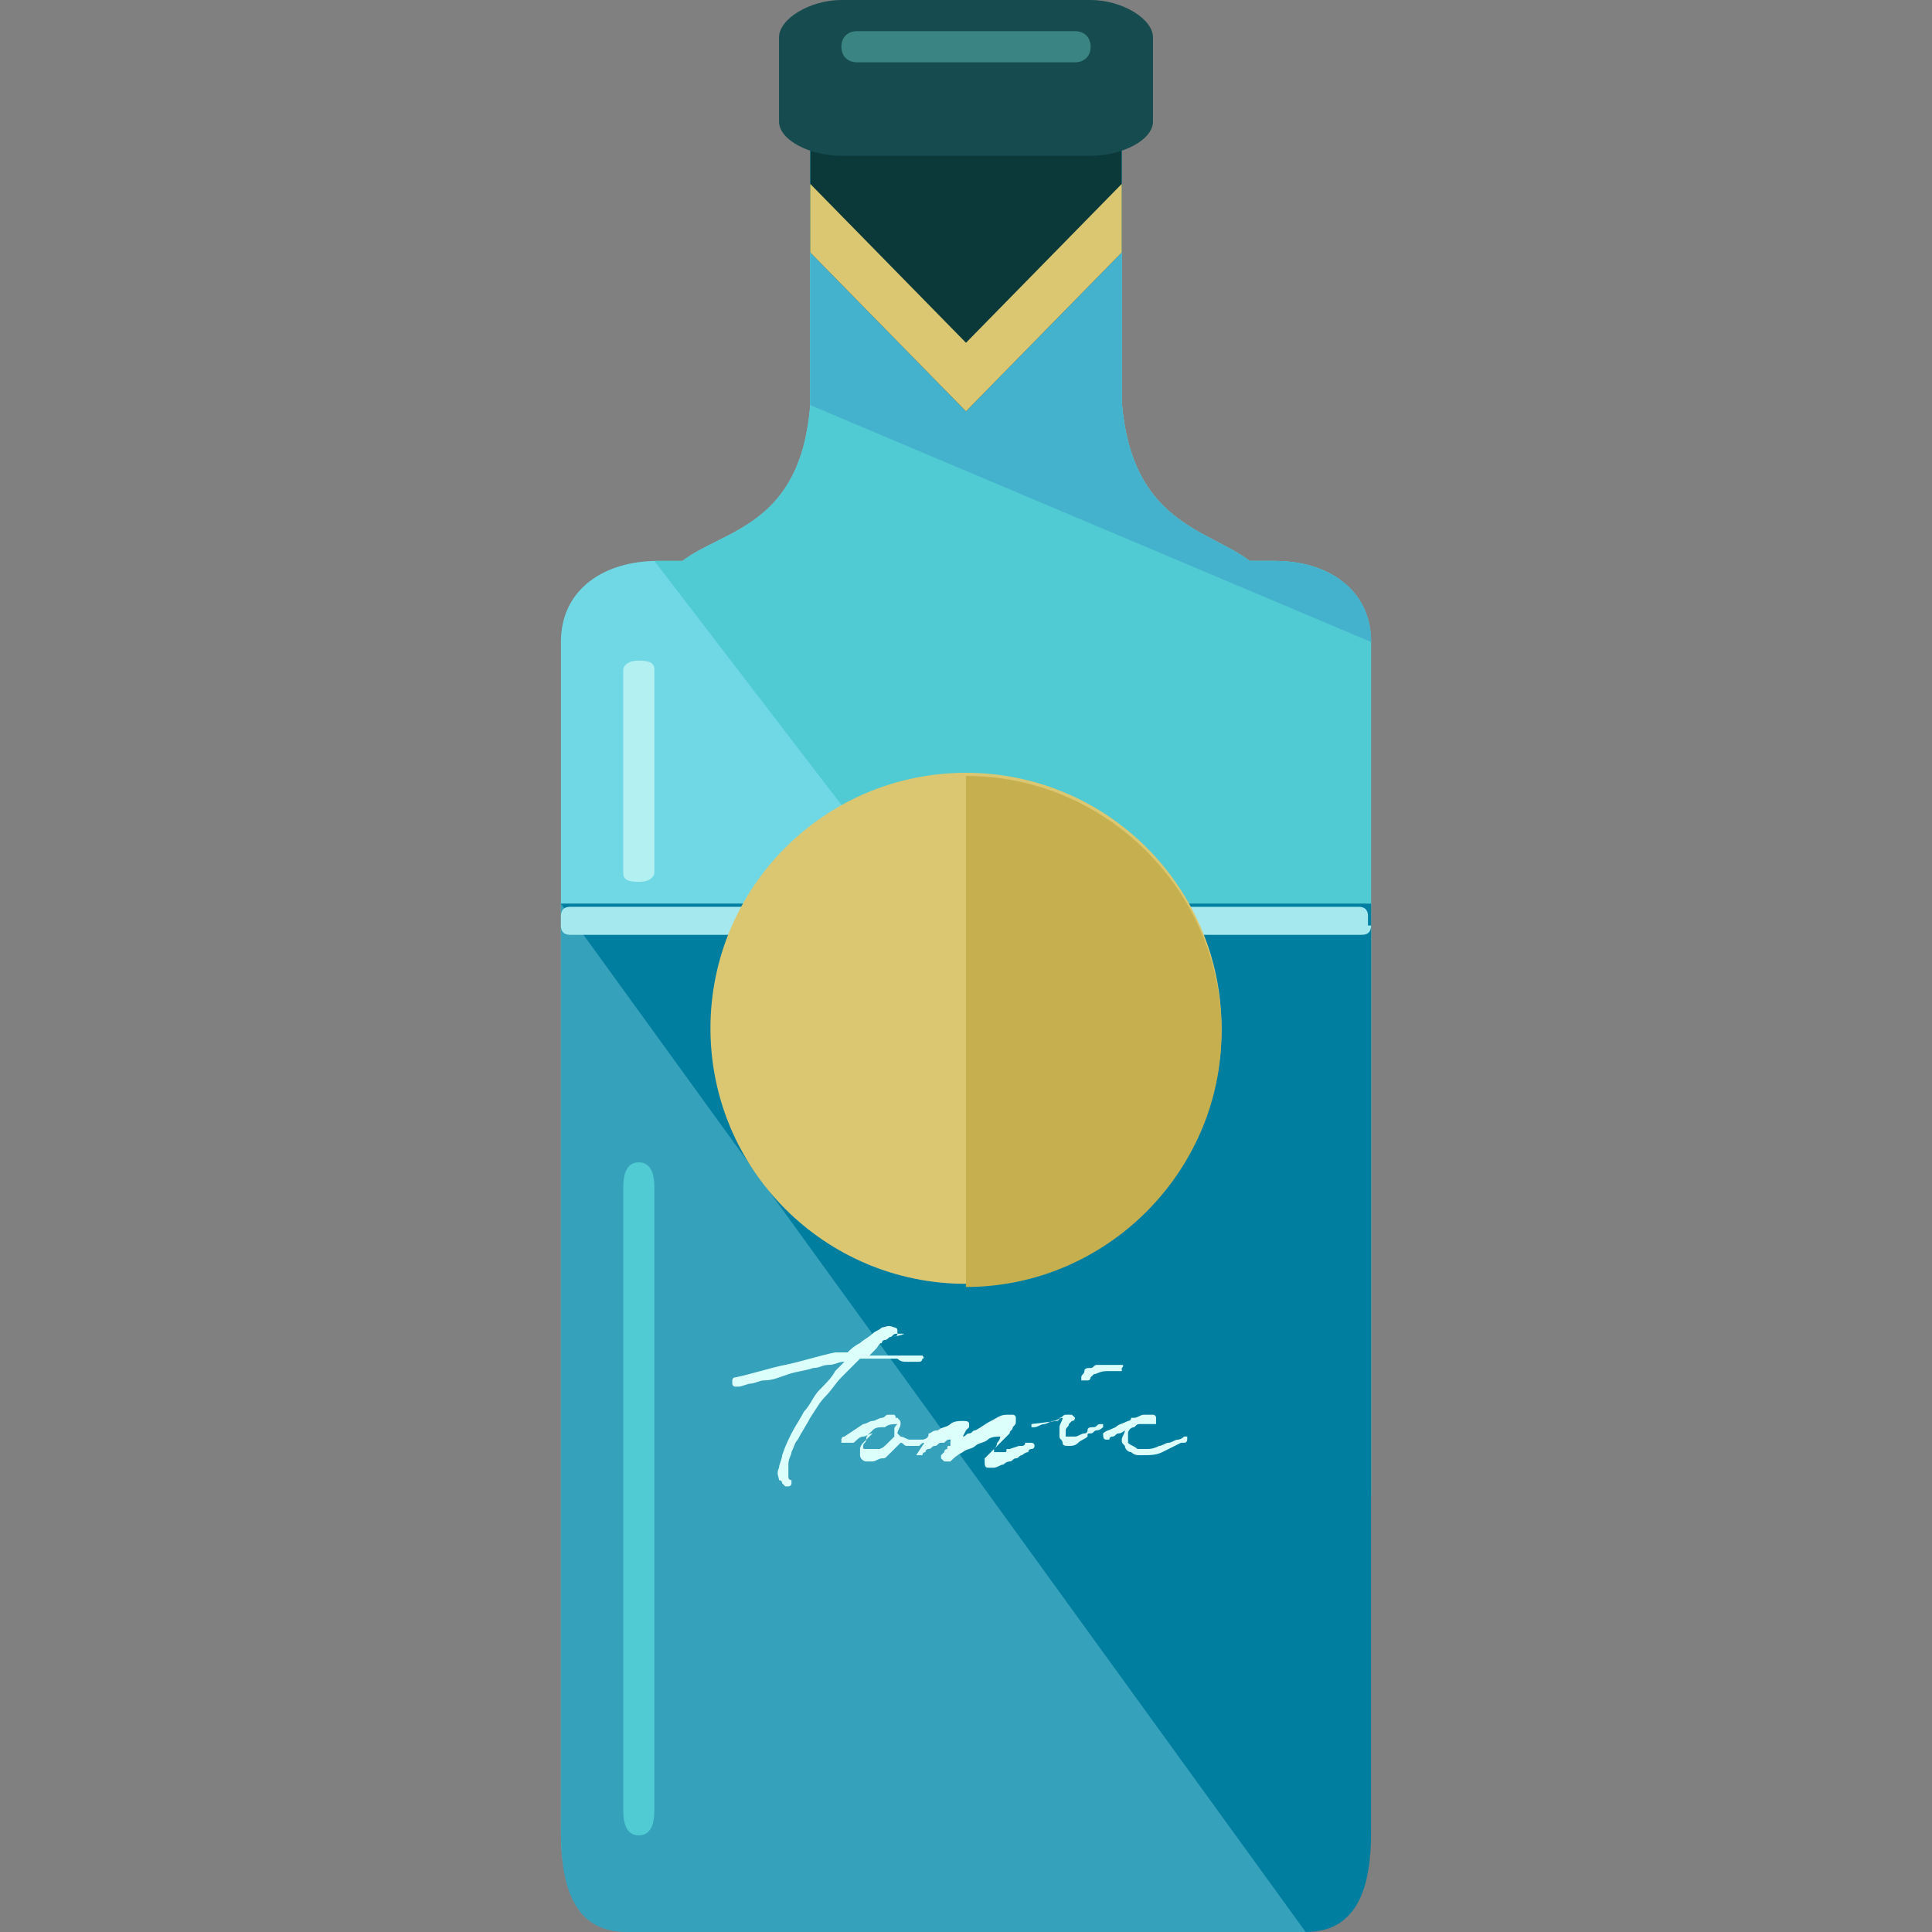 <svg width="45" height="45" viewBox="0 0 45 45" fill="none" xmlns="http://www.w3.org/2000/svg">
<rect x="0" y="0" width="45" height="45" fill="#808080" stroke="none"/>
<g clip-path="url(#clip0_608_658)">
<path d="M29.685 13.065H29.54C29.54 13.065 29.685 13.065 29.54 13.065H29.105C28.161 12.339 26.347 12.194 26.129 9.363V1.161C26.129 0.653 25.839 0 25.331 0H19.669C19.161 0 18.871 0.653 18.871 1.161V9.435C18.653 12.266 16.839 12.339 15.895 13.065H15.46C15.315 13.065 15.46 13.065 15.46 13.065H15.315C14.081 13.065 13.065 13.718 13.065 14.952V42.605C13.065 43.839 13.355 44.927 14.589 44.927H30.339C31.573 44.927 31.863 43.839 31.863 42.605V14.952C31.935 13.718 30.919 13.065 29.685 13.065Z" fill="#70D8E5"/>
<path d="M31.936 34.839V14.952C31.936 13.718 30.919 13.065 29.686 13.065H29.54C29.54 13.065 29.686 13.065 29.54 13.065H29.105C28.161 12.339 26.347 12.194 26.129 9.363V1.161C26.129 0.653 25.839 0 25.331 0H19.669C19.161 0 18.871 0.653 18.871 1.161V9.435C18.653 12.266 16.839 12.339 15.895 13.065H15.46C15.315 13.065 15.46 13.065 15.46 13.065H15.242" fill="#50CAD3"/>
<path d="M31.935 14.952C31.935 13.718 30.919 13.065 29.685 13.065H29.54C29.54 13.065 29.685 13.065 29.54 13.065H29.105C28.161 12.339 26.347 12.194 26.129 9.363V1.161C26.129 0.653 25.839 0 25.331 0H19.669C19.161 0 18.871 0.653 18.871 1.161V9.435" fill="#44B2CC"/>
<path d="M22.5 9.581L26.129 5.879V1.161C26.129 0.653 25.839 0 25.331 0H19.669C19.161 0 18.871 0.653 18.871 1.161V5.879L22.5 9.581Z" fill="#0B393A"/>
<path d="M18.871 4.282V5.879L22.5 9.581L26.129 5.879V4.282L22.5 7.984L18.871 4.282Z" fill="#DBC772"/>
<path d="M13.065 21.048V42.677C13.065 43.911 13.355 45 14.589 45H30.339C31.573 45 31.863 43.911 31.863 42.677V21.048H13.065Z" fill="#36A1BA"/>
<path d="M30.411 45C31.645 45 31.935 43.911 31.935 42.677V21.048H13.065" fill="#007EA0"/>
<path d="M31.935 21.557C31.935 21.702 31.863 21.774 31.718 21.774H13.282C13.137 21.774 13.065 21.702 13.065 21.557V21.339C13.065 21.194 13.137 21.121 13.282 21.121H31.645C31.79 21.121 31.863 21.194 31.863 21.339V21.557H31.935Z" fill="#A5E9EF"/>
<path d="M22.5 29.903C25.787 29.903 28.452 27.239 28.452 23.952C28.452 20.665 25.787 18 22.5 18C19.213 18 16.548 20.665 16.548 23.952C16.548 27.239 19.213 29.903 22.5 29.903Z" fill="#DBC772"/>
<path d="M22.5 18.073C25.766 18.073 28.452 20.758 28.452 24.024C28.452 27.291 25.766 29.976 22.5 29.976" fill="#C6AF4E"/>
<path d="M26.855 2.831C26.855 3.266 26.129 3.629 25.403 3.629H19.597C18.871 3.629 18.145 3.266 18.145 2.831V0.871C18.145 0.435 18.871 0 19.597 0H25.403C26.129 0 26.855 0.435 26.855 0.871V2.831Z" fill="#164B4F"/>
<path d="M15.242 42.169C15.242 42.46 15.169 42.75 14.879 42.75C14.589 42.75 14.516 42.46 14.516 42.169V27.653C14.516 27.363 14.589 27.073 14.879 27.073C15.169 27.073 15.242 27.363 15.242 27.653V42.169Z" fill="#50CAD3"/>
<path d="M15.242 20.323C15.242 20.395 15.169 20.54 14.879 20.54C14.589 20.54 14.516 20.468 14.516 20.323V15.605C14.516 15.532 14.589 15.387 14.879 15.387C15.169 15.387 15.242 15.46 15.242 15.605V20.323Z" fill="#B3F0F2"/>
<path d="M21.048 31.065C21.048 31.065 20.976 31.065 20.903 31.065C20.831 31.065 20.831 31.065 20.758 31.137C20.685 31.137 20.685 31.21 20.613 31.21C20.54 31.21 20.54 31.282 20.54 31.282C20.468 31.282 20.468 31.355 20.395 31.427C20.323 31.5 20.323 31.5 20.25 31.573C20.323 31.573 20.468 31.573 20.54 31.573C20.613 31.573 20.758 31.573 20.831 31.573C20.903 31.573 21.048 31.573 21.121 31.573C21.194 31.573 21.339 31.573 21.411 31.573H21.484C21.484 31.573 21.556 31.645 21.484 31.645C21.484 31.645 21.484 31.718 21.411 31.718H21.339C21.266 31.718 21.194 31.718 21.121 31.718C21.048 31.718 20.976 31.718 20.903 31.645C20.831 31.645 20.685 31.645 20.613 31.645C20.54 31.645 20.395 31.645 20.323 31.645C20.25 31.645 20.177 31.645 20.177 31.645C20.105 31.645 20.105 31.645 20.032 31.645C19.887 31.79 19.742 31.936 19.597 32.081C19.452 32.226 19.379 32.371 19.234 32.516C19.089 32.661 19.016 32.807 18.871 33.024C18.798 33.169 18.653 33.387 18.581 33.532C18.508 33.605 18.508 33.678 18.435 33.823C18.435 33.895 18.363 33.968 18.363 34.113C18.363 34.186 18.363 34.186 18.363 34.258C18.363 34.331 18.363 34.331 18.363 34.403C18.363 34.403 18.363 34.476 18.435 34.476V34.548C18.435 34.621 18.363 34.621 18.363 34.621H18.29L18.218 34.548C18.218 34.548 18.218 34.476 18.145 34.476C18.145 34.403 18.073 34.331 18.145 34.186C18.145 34.113 18.218 33.968 18.218 33.895C18.29 33.678 18.363 33.532 18.435 33.387C18.508 33.242 18.653 33.024 18.726 32.879C18.871 32.734 18.944 32.516 19.089 32.371C19.234 32.226 19.379 32.081 19.452 31.936L19.669 31.718C19.524 31.718 19.452 31.79 19.306 31.79C19.161 31.79 19.089 31.863 18.944 31.863C18.726 31.936 18.581 31.936 18.363 32.008C18.145 32.081 18 32.153 17.782 32.153C17.71 32.153 17.564 32.226 17.492 32.226C17.419 32.226 17.274 32.298 17.202 32.298H17.129C17.129 32.298 17.056 32.298 17.056 32.226V32.153C17.056 32.153 17.056 32.081 17.129 32.081C17.492 32.008 17.927 31.863 18.29 31.79C18.653 31.718 19.089 31.573 19.452 31.5C19.524 31.5 19.524 31.5 19.597 31.5C19.669 31.5 19.669 31.5 19.742 31.5C19.814 31.427 19.887 31.355 20.032 31.282C20.105 31.21 20.25 31.137 20.323 31.065C20.395 30.992 20.468 30.992 20.54 30.919C20.613 30.919 20.685 30.847 20.831 30.919C20.831 30.919 20.903 30.919 20.903 30.992V31.065C20.903 31.065 20.903 31.137 20.831 31.137C21.121 31.065 21.048 31.065 21.048 31.065Z" fill="#DCFFFC"/>
<path d="M20.105 33.169C20.177 33.169 20.25 33.097 20.323 33.097C20.395 33.097 20.468 33.024 20.54 33.024C20.613 33.024 20.613 32.952 20.685 32.952C20.758 32.952 20.758 32.952 20.831 32.952C20.831 32.952 20.903 33.024 20.831 33.024H20.903C20.976 33.097 20.976 33.097 20.976 33.169C20.976 33.242 20.903 33.315 20.903 33.387C20.903 33.387 20.903 33.387 20.976 33.46C21.048 33.46 21.121 33.532 21.194 33.532C21.266 33.532 21.339 33.532 21.411 33.532H21.484C21.484 33.532 21.556 33.532 21.629 33.46C21.701 33.387 21.701 33.46 21.701 33.46H21.774V33.532C21.774 33.532 21.701 33.532 21.701 33.605H21.629H21.556C21.484 33.605 21.484 33.605 21.411 33.678C21.339 33.678 21.266 33.678 21.266 33.678C21.194 33.678 21.121 33.678 21.121 33.678C21.048 33.678 21.048 33.605 20.976 33.605L20.831 33.75C20.758 33.823 20.758 33.823 20.685 33.895C20.613 33.968 20.613 33.968 20.54 33.968C20.468 33.968 20.395 34.04 20.323 34.04C20.25 34.04 20.177 34.04 20.177 34.04C20.105 34.04 20.032 33.968 20.032 33.895C20.032 33.823 20.032 33.823 20.032 33.75C20.032 33.678 20.105 33.605 20.105 33.605C20.177 33.532 20.177 33.532 20.25 33.46L20.323 33.387C20.25 33.387 20.177 33.46 20.105 33.46C20.032 33.46 19.96 33.532 19.887 33.605C19.887 33.605 19.887 33.605 19.814 33.605H19.742H19.669C19.669 33.605 19.669 33.605 19.597 33.605C19.597 33.605 19.597 33.605 19.597 33.532C19.597 33.532 19.597 33.46 19.669 33.46L20.105 33.169ZM20.323 33.315L20.25 33.387C20.177 33.46 20.177 33.46 20.177 33.532C20.177 33.605 20.105 33.605 20.105 33.678C20.105 33.75 20.105 33.75 20.177 33.75C20.25 33.75 20.323 33.75 20.468 33.75C20.54 33.75 20.613 33.678 20.685 33.605L20.758 33.532L20.831 33.46C20.831 33.387 20.831 33.387 20.831 33.315C20.831 33.242 20.831 33.242 20.903 33.169C20.831 33.169 20.685 33.169 20.613 33.242C20.468 33.242 20.395 33.242 20.323 33.315Z" fill="#DCFFFC"/>
<path d="M21.629 33.387C21.701 33.387 21.701 33.315 21.847 33.315C21.919 33.242 22.064 33.242 22.137 33.169C22.21 33.097 22.355 33.097 22.427 33.097C22.5 33.097 22.573 33.097 22.573 33.169V33.242L22.5 33.315L22.427 33.46C22.5 33.46 22.5 33.387 22.573 33.387C22.645 33.387 22.645 33.315 22.718 33.315C22.863 33.242 22.935 33.169 23.081 33.097C23.226 33.024 23.298 32.952 23.444 32.952C23.516 32.952 23.516 32.952 23.589 32.952C23.589 32.952 23.661 32.952 23.661 33.024V33.097C23.661 33.169 23.661 33.169 23.589 33.242C23.589 33.315 23.516 33.315 23.516 33.387C23.444 33.46 23.444 33.46 23.371 33.532C23.371 33.532 23.371 33.532 23.298 33.605L23.226 33.678L23.153 33.75V33.823H23.226C23.298 33.823 23.298 33.823 23.371 33.823C23.444 33.823 23.444 33.823 23.444 33.75H23.516L23.734 33.678C23.734 33.678 23.734 33.678 23.806 33.678C23.806 33.678 23.879 33.678 23.879 33.605H23.951H24.024C24.024 33.605 24.097 33.605 24.097 33.678C24.097 33.678 24.097 33.75 24.024 33.75C24.024 33.75 23.951 33.75 23.951 33.823C23.951 33.823 23.879 33.823 23.806 33.895C23.734 33.895 23.734 33.968 23.661 33.968C23.589 33.968 23.589 34.04 23.516 34.04C23.516 34.04 23.444 34.04 23.371 34.113C23.298 34.113 23.226 34.185 23.153 34.185C23.081 34.185 23.008 34.185 23.008 34.185C22.935 34.185 22.935 34.113 22.935 34.04V33.968L23.008 33.895L23.081 33.823L23.153 33.75C23.153 33.75 23.226 33.678 23.226 33.605C23.298 33.532 23.298 33.46 23.298 33.46C23.226 33.46 23.081 33.46 23.008 33.532C22.935 33.605 22.79 33.605 22.718 33.678C22.645 33.75 22.5 33.75 22.427 33.823C22.282 33.895 22.21 33.968 22.137 34.04H22.064H21.992C21.992 34.04 21.992 34.04 21.919 33.968V33.895L21.992 33.823C21.992 33.823 21.992 33.75 22.064 33.75C22.064 33.678 22.064 33.678 22.137 33.678V33.605V33.532C22.064 33.532 22.064 33.532 21.992 33.605C21.919 33.605 21.919 33.605 21.919 33.605C21.847 33.605 21.847 33.678 21.774 33.678C21.701 33.678 21.701 33.75 21.629 33.75C21.629 33.75 21.556 33.75 21.556 33.823C21.556 33.823 21.484 33.823 21.484 33.895H21.411C21.411 33.895 21.411 33.895 21.339 33.895C21.629 33.46 21.629 33.46 21.629 33.387Z" fill="#DCFFFC"/>
<path d="M24.605 33.097C24.605 33.097 24.677 33.097 24.677 33.024C24.75 33.024 24.75 32.952 24.823 32.952C24.895 32.952 24.895 32.952 24.968 32.952L25.04 33.024C25.04 33.024 25.04 33.097 24.968 33.097L24.895 33.17C24.895 33.242 24.823 33.242 24.823 33.315C24.823 33.387 24.823 33.46 24.823 33.46C24.895 33.46 24.968 33.46 25.04 33.46C25.113 33.46 25.186 33.387 25.258 33.387C25.258 33.387 25.331 33.387 25.331 33.315C25.331 33.242 25.403 33.242 25.476 33.242C25.548 33.242 25.548 33.17 25.621 33.17C25.694 33.17 25.694 33.17 25.694 33.17V33.242C25.694 33.242 25.621 33.315 25.548 33.315C25.476 33.315 25.476 33.387 25.403 33.387C25.331 33.387 25.331 33.387 25.331 33.46C25.258 33.532 25.186 33.532 25.113 33.605C25.04 33.678 24.968 33.678 24.895 33.678C24.823 33.678 24.75 33.678 24.75 33.605C24.75 33.532 24.677 33.532 24.677 33.46C24.677 33.387 24.677 33.315 24.677 33.242C24.677 33.17 24.75 33.097 24.75 33.024C24.677 33.024 24.605 33.097 24.532 33.097C24.46 33.097 24.387 33.17 24.314 33.17C24.242 33.17 24.169 33.242 24.097 33.242C24.024 33.242 24.024 33.242 24.024 33.242V33.17L24.605 33.097ZM25.186 32.081C25.186 32.008 25.258 32.008 25.258 31.936C25.258 31.863 25.331 31.863 25.403 31.863C25.476 31.863 25.476 31.791 25.548 31.791C25.621 31.791 25.621 31.791 25.694 31.791C25.839 31.791 25.984 31.791 26.056 31.791H26.129C26.129 31.791 26.202 31.791 26.129 31.863C26.129 31.863 26.129 31.863 26.129 31.936C26.129 31.936 26.129 31.936 26.056 31.936C25.984 31.936 25.839 31.936 25.766 31.936C25.621 31.936 25.548 32.008 25.476 32.008L25.403 32.081C25.403 32.081 25.403 32.153 25.331 32.153C25.331 32.153 25.258 32.153 25.186 32.153V32.081Z" fill="#DCFFFC"/>
<path d="M25.693 33.387C25.766 33.315 25.839 33.315 25.984 33.242C26.056 33.169 26.129 33.169 26.274 33.097C26.274 33.097 26.347 33.097 26.347 33.024H26.419C26.492 33.024 26.564 32.952 26.637 32.952C26.709 32.952 26.782 32.952 26.855 32.952C26.855 32.952 26.927 32.952 26.927 33.024V33.097V33.169C26.927 33.169 26.927 33.169 26.855 33.169H26.782H26.709C26.637 33.169 26.637 33.169 26.564 33.169C26.492 33.169 26.492 33.169 26.419 33.242C26.347 33.242 26.274 33.315 26.274 33.387C26.274 33.46 26.274 33.532 26.274 33.605C26.347 33.678 26.419 33.678 26.492 33.75C26.564 33.75 26.637 33.75 26.709 33.75C26.782 33.75 26.855 33.75 27 33.678C27.072 33.678 27.145 33.605 27.218 33.605C27.29 33.605 27.363 33.532 27.435 33.532C27.508 33.532 27.581 33.46 27.581 33.46H27.653V33.532C27.653 33.532 27.653 33.605 27.581 33.605C27.508 33.605 27.508 33.605 27.508 33.605C27.363 33.678 27.218 33.75 27.072 33.823C26.927 33.895 26.782 33.895 26.564 33.895C26.492 33.895 26.419 33.895 26.347 33.823C26.274 33.823 26.201 33.75 26.201 33.678C26.129 33.605 26.129 33.605 26.129 33.532C26.129 33.46 26.201 33.387 26.201 33.315C26.201 33.315 26.129 33.387 26.056 33.387C25.984 33.387 25.984 33.46 25.911 33.46C25.911 33.46 25.838 33.46 25.838 33.532H25.766C25.693 33.532 25.693 33.46 25.693 33.387C25.621 33.387 25.693 33.387 25.693 33.387Z" fill="#DCFFFC"/>
<path d="M25.403 1.088C25.403 1.306 25.258 1.451 25.04 1.451H19.96C19.742 1.451 19.597 1.306 19.597 1.088C19.597 0.871 19.742 0.726 19.96 0.726H25.04C25.258 0.726 25.403 0.871 25.403 1.088Z" fill="#3A8484"/>
</g>
<defs>
<clipPath id="clip0_608_658">
<rect width="45" height="45" fill="white"/>
</clipPath>
</defs>
</svg>
